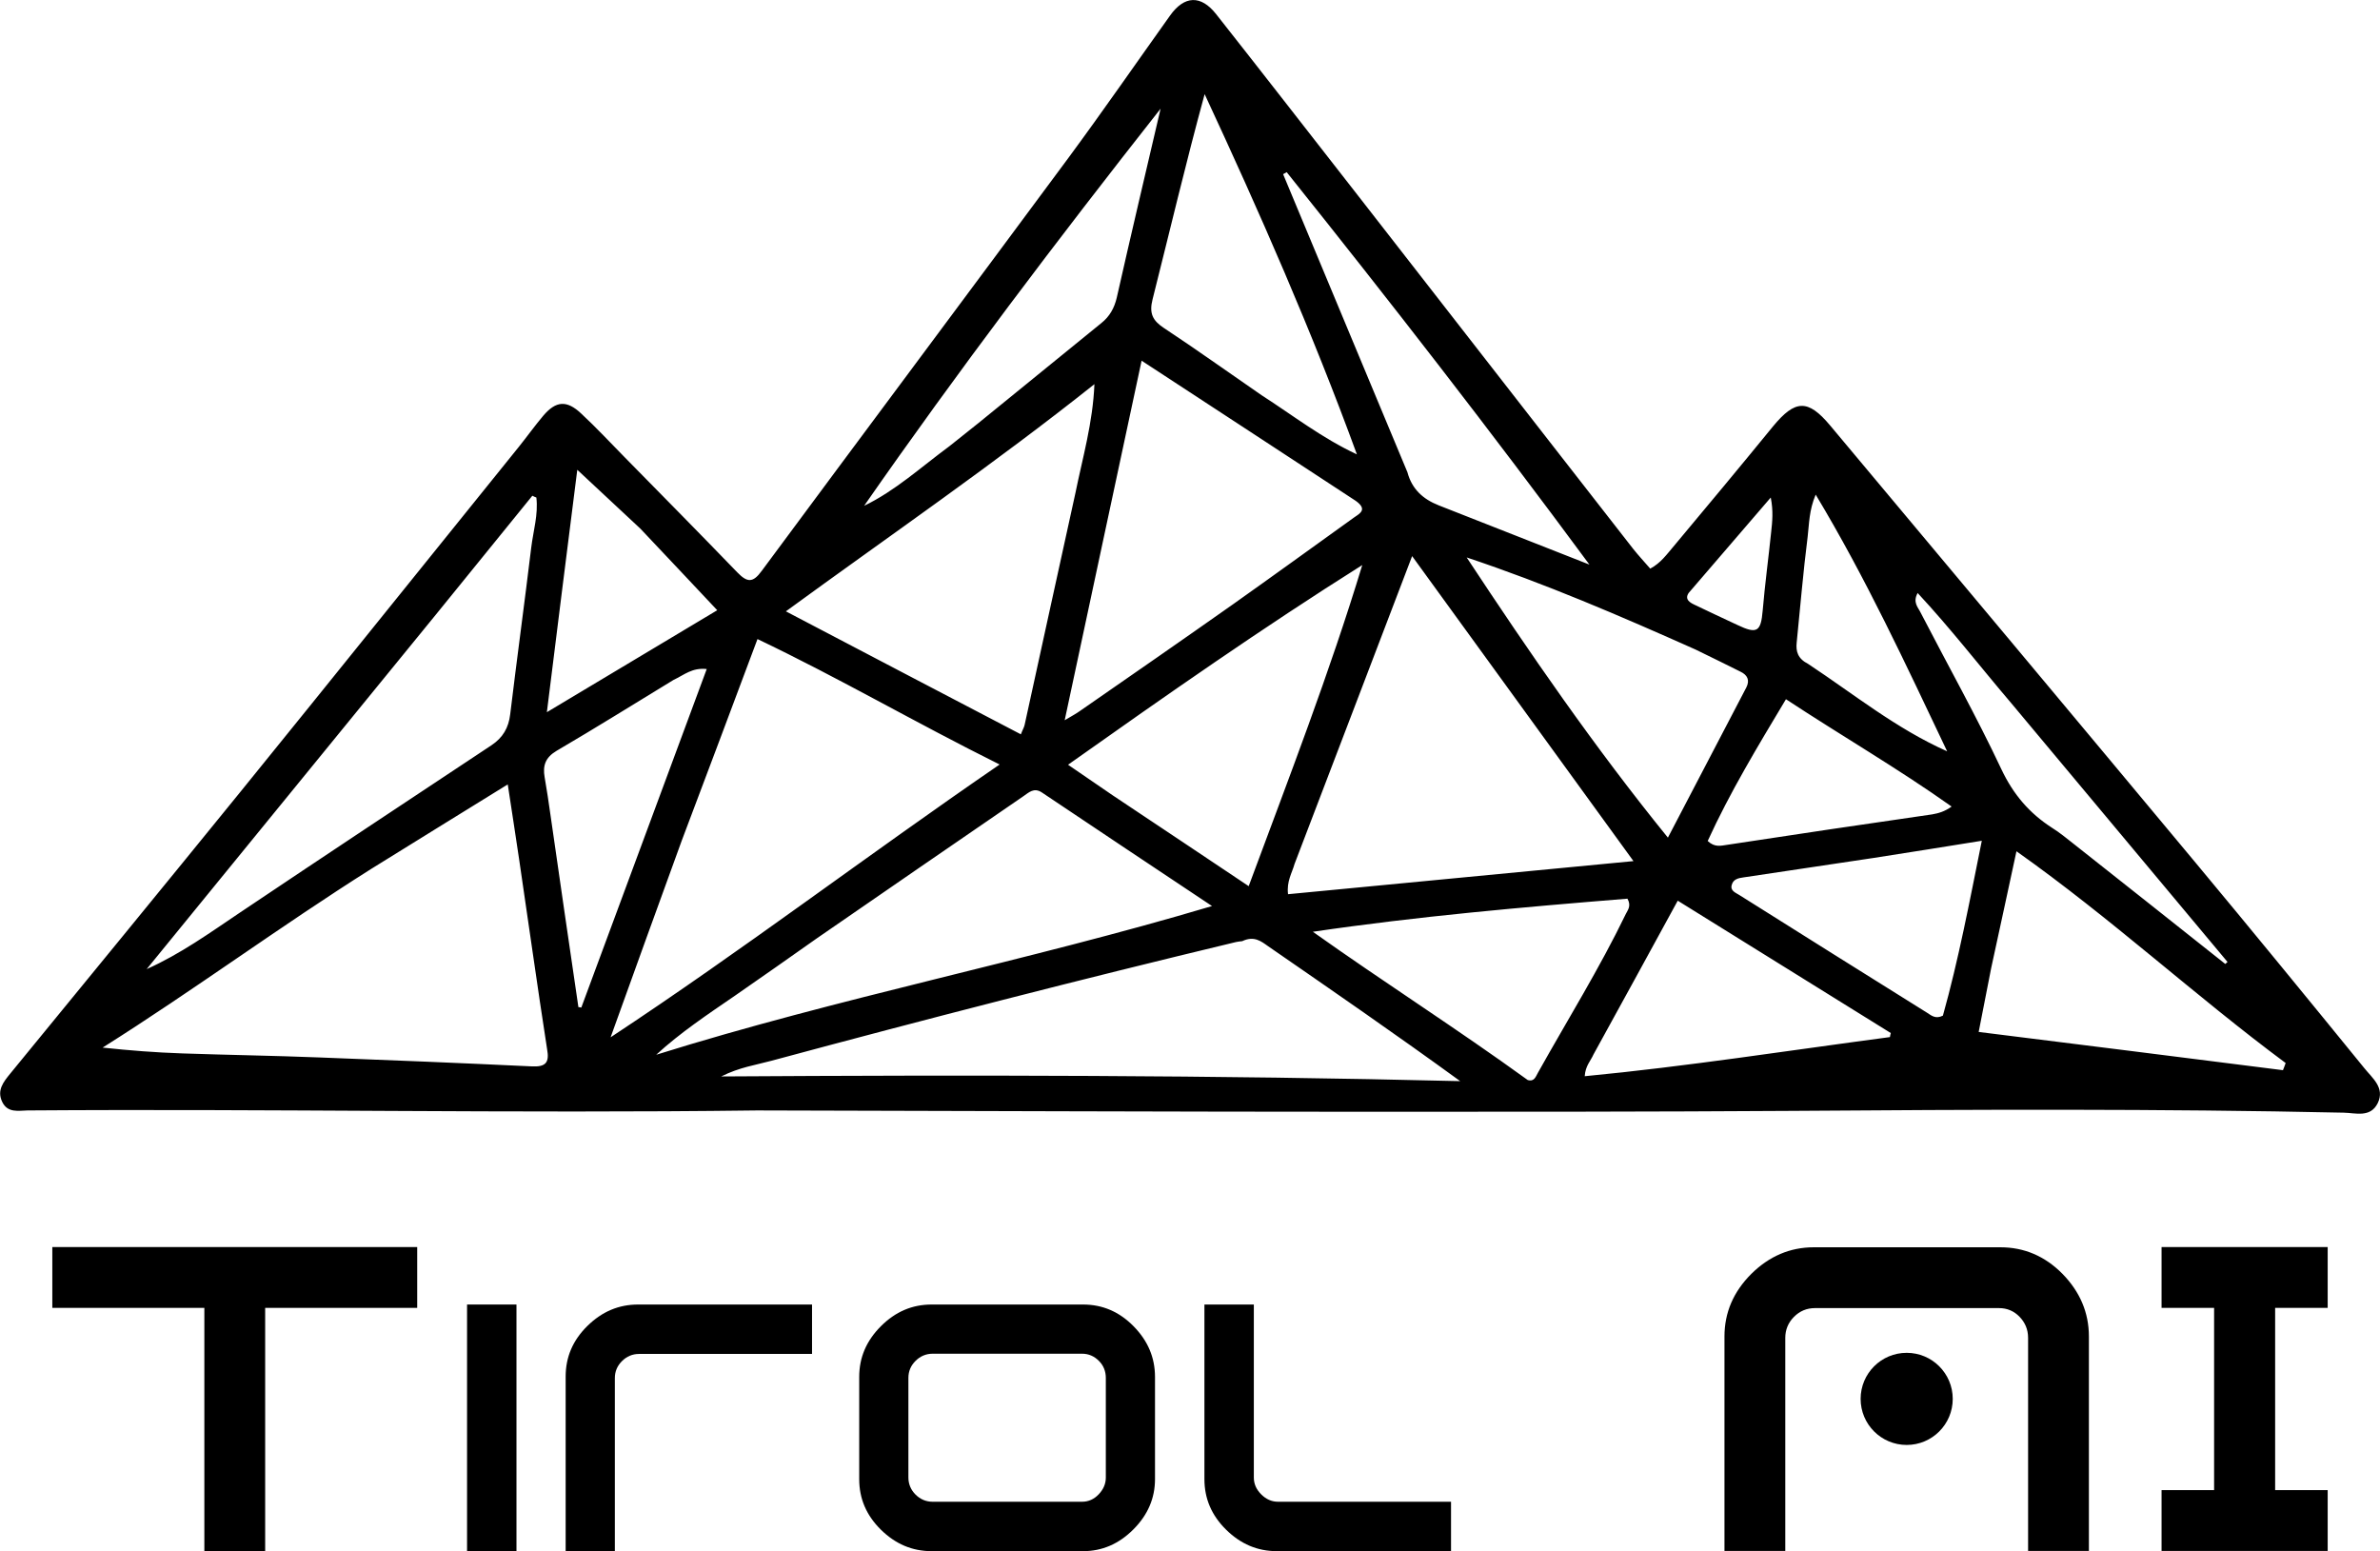 <?xml version="1.0" encoding="utf-8"?>
<!-- Generator: Adobe Illustrator 27.1.1, SVG Export Plug-In . SVG Version: 6.00 Build 0)  -->
<svg version="1.1" id="Layer_1" xmlns="http://www.w3.org/2000/svg" xmlns:xlink="http://www.w3.org/1999/xlink" x="0px" y="0px"
	 viewBox="0 0 1064.5 693.7" style="enable-background:new 0 0 1064.5 693.7;" xml:space="preserve">
<path d="M1057.5,477.7c-25-30.7-50.1-61.4-75.5-91.9c-54.4-65.3-108.9-130.4-163.5-195.6c-9.9-11.8-15.6-11.5-25.5,0.5
	c-14.7,18-29.6,35.9-44.5,53.7c-3,3.5-5.7,7.4-10.4,9.9c-2.7-3.1-5.2-5.8-7.6-8.8c-11.1-14.2-22.2-28.4-33.3-42.7
	c-29.9-38.4-59.8-76.8-89.7-115.2C586.4,60.6,565.3,33.4,544,6.4c-6.9-8.8-14.3-8.4-20.7,0.6c-15.2,21.3-30,42.7-45.5,63.7
	c-45.6,61.6-91.5,123-137.1,184.6c-4,5.5-6.5,5.2-10.9,0.7c-16.7-17.3-33.5-34.3-50.3-51.4c-6.5-6.6-12.8-13.4-19.6-19.7
	c-6.4-6-11.2-5.7-16.9,1c-3.8,4.5-7.3,9.4-11,14c-41.6,51.5-83,103.1-124.7,154.5c-34.1,42-68.4,83.8-102.7,125.7
	c-3.1,3.8-6.1,7.5-3.6,12.7c2.4,5,7.2,3.9,11.3,3.8c108.5-0.8,217.1,1.4,326.3,0c92.6,0.2,184.5,0.6,276.4,0.6c62,0,124,0,186-0.4
	c82.4-0.6,164.8-1,247.2,0.8c5.4,0.1,12,2.4,15.3-4.3C1066.8,486.4,1061,482.1,1057.5,477.7z M857.7,265.2c14.9,16,28,33,41.9,49.3
	c32.7,39.1,64.7,77.4,96.7,115.7c-0.3,0.3-0.7,0.6-1,0.9c-22.6-17.9-45.2-35.9-67.8-53.7c-3.2-2.5-6.3-5.1-9.7-7.2
	c-10.1-6.5-17.3-14.9-22.6-26.1c-11.2-23.8-24.1-46.8-36.2-70.2C857.9,271.6,855.4,269.4,857.7,265.2z M803.6,287.4
	c1.6-15.8,2.9-31.6,4.9-47.3c0.7-5.8,0.6-11.8,3.6-18.9c22.5,37.4,40.4,76.1,58.8,114.8c-22.9-10.2-41.9-25.7-62.2-39.1
	C804,294.5,803.2,291.2,803.6,287.4z M798.8,312.7c24.9,16.4,50,30.9,74.1,48c-3.2,2.3-5.9,3-8.7,3.5c-31.3,4.5-61.4,9-91.6,13.6
	c-2.9,0.4-5.6,1.3-8.8-1.7C773.7,354.4,786.1,333.9,798.8,312.7z M756.3,264c12-13.9,23.4-27.2,35.7-41.5c1.2,6.1,0.7,10.7,0.2,15.3
	c-1.2,11.7-2.8,23.4-3.8,35.2c-0.8,9.5-2.5,10.7-11.3,6.5c-6.4-3-12.9-6-19.3-9.1C754.7,269,753.2,267.1,756.3,264z M758.4,290.5
	c7.4,3.6,13.7,6.7,20.1,9.9c3.1,1.5,4.2,3.8,2.6,7c-11.5,22-23,44-35.1,67.2c-32.8-40.4-61.7-82.4-90-125.3
	C691.1,261,724.8,275.5,758.4,290.5z M609.3,252.7c-14.7,48.4-32.8,95.1-50.8,143.6c-20.8-13.9-40.8-27.3-60.8-40.6
	c-6.8-4.7-12.9-8.8-20-13.7C521.5,311,564.5,280.9,609.3,252.7z M476.2,322.1c11.6-54.1,22.8-106.8,34.4-160.8
	c32.4,21.2,64.1,41.9,95.8,62.7c5.3,3.8,1.9,5.6-0.6,7.3c-18.1,13-36.2,26.1-54.4,39c-22.7,16-45.5,31.8-68.3,47.6
	C481.3,319.2,479.4,320.2,476.2,322.1z M579,386.4c17.6-45.9,34.7-90.9,52.6-137.7c33.4,46,65.5,90.3,99,136.4
	c-53.1,5.1-103.7,9.9-154.5,14.8C575.4,394.1,577.9,390.4,579,386.4z M575.5,77c46.1,57.6,91.4,115.9,135.4,175.5
	c-22.5-8.8-44.9-17.7-67.4-26.5c-7.1-2.8-12-7.3-14-14.8c-18.8-45.1-37.2-89.2-55.6-133.3C574.5,77.6,575,77.3,575.5,77z
	 M538.8,42.1c24.6,52.9,48,106.1,68.1,161.1c-15.5-7.2-28.7-17.5-42.7-26.5c-15.1-10.4-29.2-20.5-43.6-30c-5-3.3-6.7-6.5-5.1-12.8
	C523.2,103.4,530.4,72.8,538.8,42.1z M519.1,48.6c-6.9,29.5-13.4,57-19.6,84.5c-1.1,4.7-3.2,8.4-6.8,11.3
	c-18.4,15-36.8,29.9-55.2,44.9c-4.2,3.4-8.5,6.8-12.8,10.2c-13,9.6-24.3,20-38.2,26.7C428.4,166,472.5,107.8,519.1,48.6z
	 M489.5,171.8c-0.7,17.3-5.3,32.9-8.5,48.7c-7.8,35.3-15.2,69.5-22.7,103.6c-0.2,1.1-0.9,2.2-1.7,4.3c-34.8-18.2-69.3-36.2-105.1-55
	C398.1,239.4,444.9,207.3,489.5,171.8z M258.2,210.1c9.8,9.1,19,17.7,28.2,26.3c11.6,12.2,22.4,23.8,34.4,36.5
	c-25.7,15.4-50.2,30-76.2,45.6C249.1,281.9,253.6,246.7,258.2,210.1z M195,274.8c14.8-18.2,28.9-35.6,43.1-53.1
	c0.6,0.3,1.2,0.6,1.8,0.8c0.9,7.6-1.4,15-2.3,22.4c-3,24.8-6.4,49.7-9.4,74.5c-0.7,6.1-3.3,10.5-8.4,13.9
	c-37.6,24.9-75.2,49.8-112.6,74.9c-13.4,9-26.4,18.4-41.6,25.2C108.7,380.6,151.8,327.7,195,274.8z M237.9,476.9
	c-31.7-1.5-63.4-2.8-95.2-4c-20.4-0.8-40.8-1.1-61.2-1.8c-11.8-0.4-23.5-1.3-35.6-2.6c40.8-25.7,79.5-54.3,120.1-79.9
	c20.6-12.8,40.4-25,61.1-37.8c1.8,11.9,3.5,22.7,5.1,33.6c4.2,28.3,8.1,56.5,12.5,84.8C245.8,475.2,244.1,477.2,237.9,476.9z
	 M258.7,450.4c-4.2-28.7-8.4-57.3-12.5-86c-0.8-5.6-1.6-11.2-2.6-16.8c-0.9-5.2,0.3-8.8,5.3-11.8c17.6-10.3,34.9-21.1,52.3-31.7
	c4.9-2.3,8.3-5.6,14.9-4.9c-18.9,51-37.5,101.2-56.1,151.4C259.6,450.5,259.1,450.4,258.7,450.4z M304.9,376
	c11.5-30.5,22.6-59.9,33.9-90.2c36.3,17.3,70.5,37.3,108.3,56.1c-59.5,40.8-115,83.1-174,122C283.9,433.8,294.4,404.9,304.9,376z
	 M328.7,445.3c12.3-8.5,24.5-17.1,36.7-25.7c31.3-21.6,61.8-42.6,92.3-63.5c2.4-1.6,4.7-4.1,8.3-1.7c24.8,16.6,49.6,33.2,76.1,50.8
	c-83.3,24.8-167.1,41-248.6,66.5C304.4,461.7,316.6,453.6,328.7,445.3z M322.6,481.4c8.1-4.1,15.4-5.1,22.4-7
	c69-18.6,138.2-36.4,207.8-53.1c0.9-0.2,1.9-0.3,2.8-0.4c5.3-2.5,8.4,0,11.5,2.2c28.7,19.8,57.4,39.6,86,60.4
	C543.4,480.8,433.9,480.7,322.6,481.4z M683.3,483c-31.9-23.1-64.3-43.7-96.1-66.3c46.8-6.9,93.9-11,140.7-14.8
	c1.8,3.2,0.2,5-0.7,6.8c-11.8,24.4-26.1,47.4-39.3,71C686.9,481.4,686.3,483.9,683.3,483z M845.3,463.8
	c-45.3,6-90.6,13.1-136.5,17.5c0.3-4.7,2.7-6.9,3.9-9.7c12.7-23.1,24.9-45.3,37.7-68.8c32.3,20.1,63.8,39.6,95.3,59.2
	C845.5,462.6,845.4,463.2,845.3,463.8z M861.9,452.9c-28-17.5-56-35-83.9-52.6c-1.7-1.1-4.3-1.9-3.4-4.7c0.7-2.4,2.9-2.9,5.1-3.2
	c19.4-2.9,38.8-5.8,58.2-8.7c16.6-2.6,31.9-5,48.5-7.7c-5.5,27.3-10.4,53.2-17.4,78.2C865.7,455.9,863.8,454.1,861.9,452.9z
	 M1021.1,478.6c-45.1-5.7-90.2-11.4-136.1-17.1c2.1-10.6,3.8-19.6,5.6-28.6c3.9-17.7,7.4-34.3,11.3-52.2
	c42.7,30.2,79.8,64.6,120.4,94.7C1022,476.4,1021.5,477.5,1021.1,478.6z"/>
<g>
	<path d="M23.4,557.7v27.2h68v108.8h27.2V584.9h68v-27.2H23.4z"/>
	<path d="M208.9,583.4v110.3h22.1V583.4H208.9z"/>
	<path d="M285.4,583.4c-8.7,0-16.2,3.2-22.7,9.6c-6.5,6.4-9.7,13.9-9.7,22.6v78.1H275v-77.4c0-3,1.1-5.5,3.2-7.6
		c2.1-2.1,4.7-3.2,7.6-3.2h77.4v-22.1H285.4z"/>
	<path d="M507,593.1c-6.4-6.5-13.9-9.7-22.6-9.7h-67.7c-8.7,0-16.2,3.2-22.7,9.7c-6.5,6.5-9.7,14-9.7,22.7v45.7
		c0,8.7,3.2,16.2,9.7,22.6c6.5,6.4,14,9.6,22.7,9.6h67.7c8.5,0,16-3.2,22.5-9.7c6.5-6.5,9.7-14,9.7-22.5v-45.7
		C516.6,607.1,513.4,599.6,507,593.1z M494.6,660.8c0,2.8-1.1,5.3-3.2,7.5c-2.1,2.2-4.6,3.3-7.4,3.3h-66.9c-2.9,0-5.5-1.1-7.6-3.2
		c-2.1-2.1-3.2-4.7-3.2-7.6v-44.6c0-3,1.1-5.5,3.2-7.6c2.1-2.1,4.7-3.2,7.6-3.2H484c2.9,0,5.4,1.1,7.5,3.2c2.1,2.1,3.1,4.7,3.1,7.6
		V660.8z"/>
	<path d="M571.6,671.6c-2.8,0-5.3-1.1-7.5-3.3c-2.2-2.2-3.3-4.7-3.3-7.5v-77.4h-22.1v78.1c0,8.7,3.2,16.2,9.7,22.6
		c6.5,6.4,14,9.6,22.7,9.6H649v-22.1H571.6z"/>
	<g>
		<path d="M922.5,569.7c-7.9-8-17.2-11.9-27.8-11.9h-83.4c-10.7,0-20,4-28,11.9c-8,8-12,17.3-12,28v95.9h27.2v-95.3
			c0-3.6,1.3-6.8,3.9-9.4c2.6-2.6,5.7-3.9,9.4-3.9h82.3c3.6,0,6.7,1.3,9.2,3.9c2.5,2.6,3.8,5.7,3.8,9.4v95.3h27.2v-95.9
			C934.3,587,930.3,577.7,922.5,569.7z"/>
		<path d="M1041.1,584.9v-27.2h-74.3v27.2h23.5v81.5h-23.5v27.2h74.3v-27.2h-23.5v-81.5H1041.1z"/>
		<line x1="907.1" y1="666.4" x2="907.1" y2="639.2"/>
		<circle cx="852.8" cy="625.6" r="20.6"/>
	</g>
</g>
</svg>

